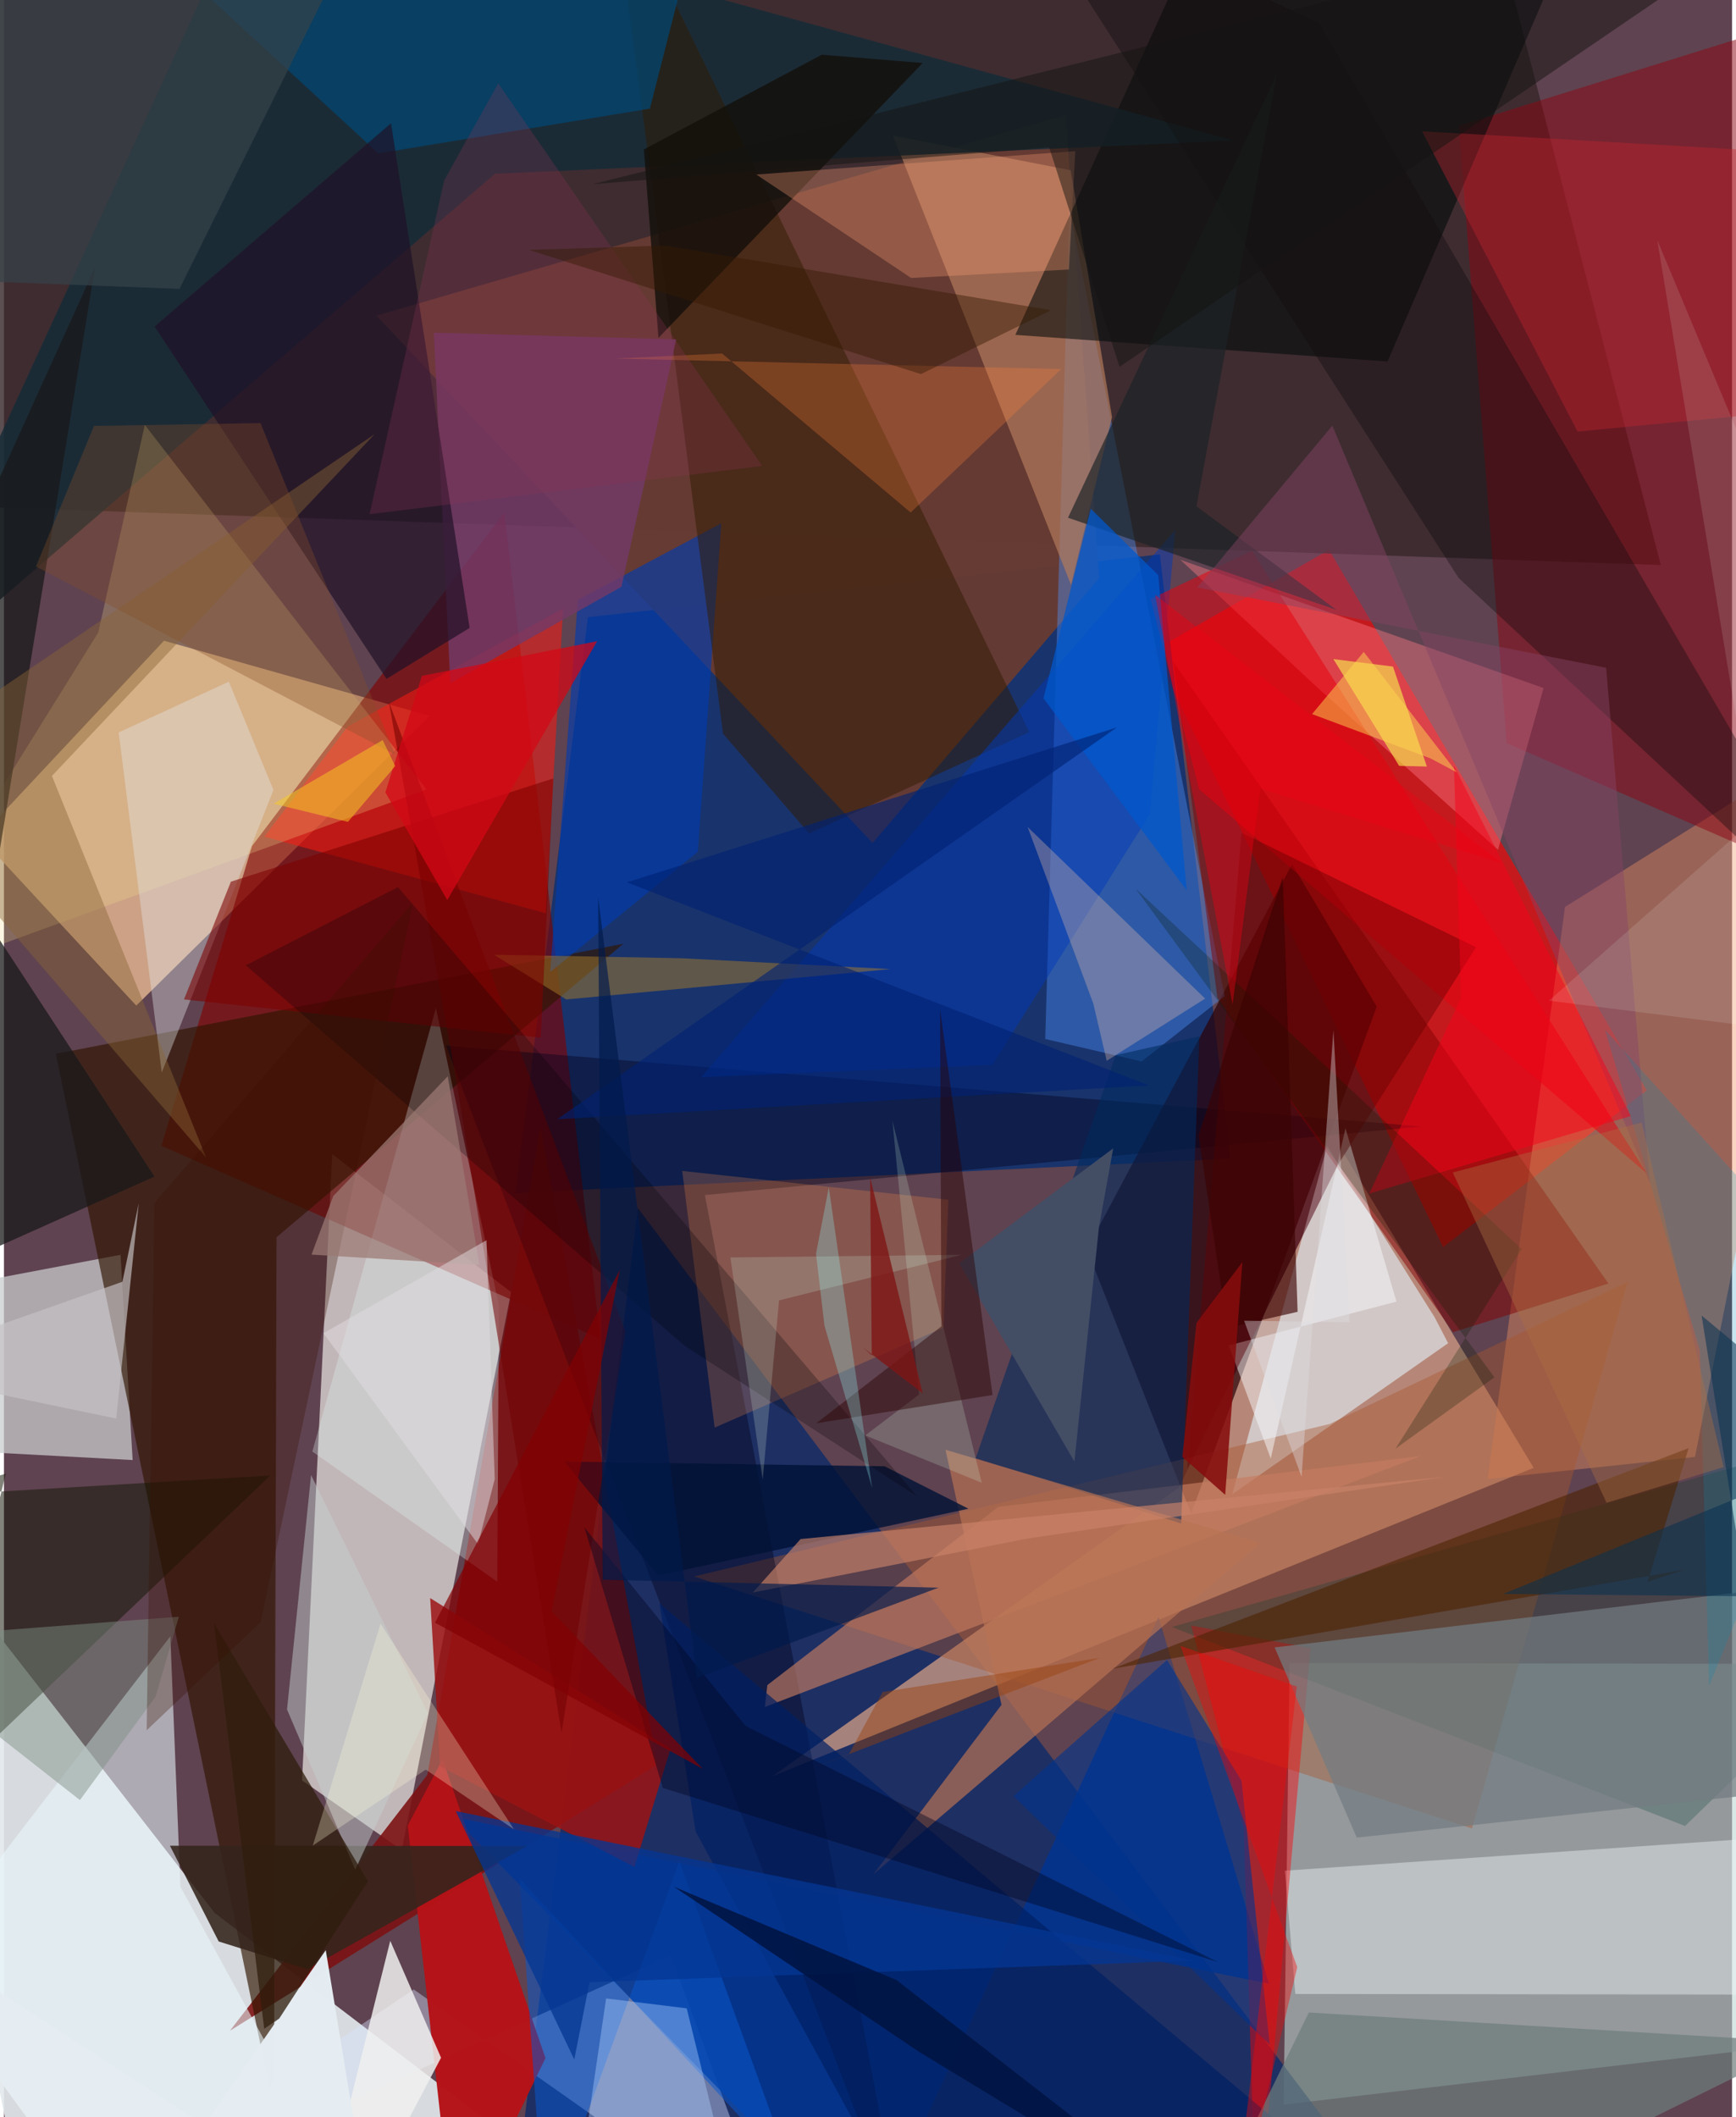 <svg xmlns="http://www.w3.org/2000/svg" width="228" height="278" viewBox="0 0 836 1024"><path fill="#5f4350" d="M0 0h836v1024H0z"/><path fill="#e2e9ec" fill-opacity=".918" d="M312.818 1086H12.96L-62 714.541l163.984 210.714z"/><path fill="#d1c7c7" fill-opacity=".871" d="M192.46 894.8l-48.248-33.7 14.581-302.905 86.521 66.795z"/><path fill="#bcd8d2" fill-opacity=".58" d="M619.075 1017.924l2.86-213.541 241.693.36 20.422 182.13z"/><path fill="#e70d0e" fill-opacity=".745" d="M556.363 314.57l84.65-48.676L794.758 527.36l-98.552 75.825z"/><path fill="#e7b992" fill-opacity=".8" d="M64.008 486.368l141.998-140.104L77.42 309.887l-88.97 95.027z"/><path fill="#052e74" fill-opacity=".769" d="M593.34 560.396l-345.823 16.573 35.004-278.446 276.678-30.384z"/><path fill="#01266d" fill-opacity=".682" d="M306.648 584.242l350.713 465.524L232.901 1086h11.333z"/><path fill="#d39d85" fill-opacity=".753" d="M648.025 557.62L568.45 719.415 371.893 859.04l368.13-149.1z"/><path fill="#362729" fill-opacity=".812" d="M801.555 273.31l-827.158-28.66L-62-14.268 714.688-62z"/><path fill="maroon" fill-opacity=".616" d="M76.114 554.193l43.911-144.998 122.058-161.332 46.364 399.64z"/><path fill="#663b33" fill-opacity=".969" d="M513.646 55.62L180.26 152.668l239.955 255.038L529.87 279.585z"/><path fill="#7d1112" fill-opacity=".89" d="M315.989 853.532l-56.405-308.564-54.744 313.449-95.513 123.774z"/><path fill="#c9cccd" fill-opacity=".741" d="M56.394 606.907l5.862 99.268-99.28-5.334 18.032-79.674z"/><path fill="#301500" fill-opacity=".655" d="M131.868 598.407L299.625 456.47 25.138 509.676l105.464 510.78z"/><path fill="#280006" fill-opacity=".698" d="M623.164 417.934l40.932 68.943-89.757 245.227-50.469-127.862z"/><path fill="#4d93fd" fill-opacity=".404" d="M515.375 100.476l75.151 381.326-40.152 31.588-46.631-10.871z"/><path fill="#f49366" fill-opacity=".4" d="M717.758 715.333l37.41-276.662 132.41-82.84-69.516 348.814z"/><path fill="#d6e3ff" fill-opacity=".416" d="M322.563 945.677L14.11 1086l184.116-123.769L374.028 1086z"/><path fill="#00358f" fill-opacity=".843" d="M418.241 1084.425l140.294-302.323 53.448 177.387-394.714-80.742z"/><path fill="#e4f3fd" fill-opacity=".588" d="M698.65 649.66l-6.464-12.436-52.076-82.942-45.895 168.42z"/><path fill="#b41318" fill-opacity=".98" d="M212.176 850.837l49.806 144.582L218.127 1086l-22.77-203.04z"/><path fill="#8d0615" fill-opacity=".514" d="M726.995 359.43l-23.18-298.572L898 .402v433.627z"/><path fill="#a8562e" fill-opacity=".42" d="M785.518 619.99l-144.255 68.76-307.48 73.728 376.405 121.888z"/><path fill="#b1785b" fill-opacity=".706" d="M430.133 65.614l85.931 16.745 20.001 119.405-19.848 81.179z"/><path fill="#000909" fill-opacity=".561" d="M747.786-7.373l-78.43 182.227-180.081-12.882L591.167-62z"/><path fill="#eaf8fd" fill-opacity=".569" d="M80.492 791.431l4.85 121.075L180.277 1086-62 976.721z"/><path fill="#edf3f5" fill-opacity=".443" d="M898 964.785l-273.288-.384-5.03-59.615 251.526-17.267z"/><path fill="#ff1910" fill-opacity=".533" d="M270.503 294.288L262.1 441.712l-136.12-37.034 40.33-53.278z"/><path fill="#152b37" fill-opacity=".835" d="M595.076 67.995l-357.51 16.047L-62 341.757 123.515-62z"/><path fill="#00001b" fill-opacity=".404" d="M685.874 544.832l-346.792 33.167 95.724 502.9-220.994-575.18z"/><path fill="#e3f6f6" fill-opacity=".302" d="M149.184 702.063L208.967 487.6 239.4 631.19l-.73 133.85z"/><path fill="#003cae" fill-opacity=".643" d="M335.672 412.01l-71.417 58.114 13.37-179.976 69.409-37.062z"/><path fill="#c67c60" fill-opacity=".647" d="M369.304 815.016l111.764-86.207 204.405-24.585-317.356 121.364z"/><path fill="#fc0005" fill-opacity=".431" d="M599.8 884.168L605.935 1086l26.11-288.863-57.694-10.935z"/><path fill="#311a00" fill-opacity=".502" d="M496.042 354.116l-106.536 49.015-41.645-48.258L293.848-62z"/><path fill="#f6dc8f" fill-opacity=".255" d="M45.606 305.896L68.148 205.51l136.263 176.31L-62 478.857z"/><path fill="#830000" fill-opacity=".494" d="M587.014 482.583L565.8 320.307l210.388 300.496-75.152 23.533z"/><path fill="#002b5e" fill-opacity=".576" d="M470.102 705.274l67.727-194.93 40.505-9.106-8.84 235.63z"/><path fill="#ff7d87" fill-opacity=".412" d="M569.12 270.75l66.248 61.743 87.403 78.516 22.048-78.212z"/><path fill="#003bbb" fill-opacity=".486" d="M337.295 520.978l140.917-5.972 76.17-121.215 12.3-137.577z"/><path fill="#34251d" fill-opacity=".882" d="M146.794 952.442l-42.914-13.413-23.582-46.311 172.805.127z"/><path fill="#efefee" fill-opacity=".851" d="M163.645 1086l47.808-90.749-24.58-56.557L150.138 1086z"/><path fill="#131707" fill-opacity=".529" d="M-36.401 723.457l165.204-9.789-166.896 159.208L.874 712.784z"/><path fill="#723967" fill-opacity=".824" d="M298.74 283.802l-82.813 46.652-7.948-169.542 117.242 3.251z"/><path fill="#003e33" fill-opacity=".251" d="M564.984 786.909l248.289 96.251L898 800.856l-17.746-103.562z"/><path fill="#9c1213" fill-opacity=".839" d="M305.01 902.962l-93.995-48.622-4.823-81.398 116.28 72.843z"/><path fill="#004774" fill-opacity=".706" d="M181.1 74.199L312.487 52.53l21.516-84.23L33.378-62z"/><path fill="#18191a" fill-opacity=".749" d="M72.832 569.06L-62 363.021l106.075-233.8-79.852 488.435z"/><path fill="#b97254" fill-opacity=".694" d="M455.48 701.193l27.098 123.381-61.916 81.903L607.699 746.31z"/><path fill="#1f1126" fill-opacity=".686" d="M187.242 59.651l-114.38 98.267 112.21 170.448 40.205-24.671z"/><path fill="#e8000e" fill-opacity=".518" d="M794.767 567.596L603.76 266.35l-49.078 23.324 23.5 92.034z"/><path fill="#e3e9ec" fill-opacity=".384" d="M108.797 329.686l-53.299 24.582 20.845 164.5 54.035-136.693z"/><path fill="#727c82" fill-opacity=".71" d="M654.436 888.798l200.753-21.687L898 763.253l-283.29 33.535z"/><path fill="#0958cf" fill-opacity=".529" d="M381.688 1051.58l-54.912-151.504-65.187 178.316-12.095-169.747z"/><path fill="#ff914b" fill-opacity=".235" d="M328.117 566.333l128.774 13.936-2.371 61.881-110.707 48.32z"/><path fill="#110c0f" fill-opacity=".38" d="M898 460.48L636.137 11.231 485.425-60.476 703.71 279.506z"/><path fill="#002064" fill-opacity=".706" d="M334.62 885.88L443.83 1086h243.706L317.08 775.485z"/><path fill="#e4bfad" fill-opacity=".333" d="M527.015 485.47l-31.8-85.49 85.88 83.01-47.61 30.068z"/><path fill="#6d7d7c" fill-opacity=".706" d="M576.153 1086l55.108-112.63 240.42 14.39L672.368 1086z"/><path fill="#a57b29" fill-opacity=".498" d="M272.045 483.408l156.85-14.701-101.213-5.243-90.668-1.72z"/><path fill="#c32530" fill-opacity=".38" d="M761.263 208.716L898 195.65V75.624L686.008 63.486z"/><path fill="#13100a" fill-opacity=".8" d="M444.503 30.452l-48.846-4.013-86.104 45.831 7.085 91.144z"/><path fill="#fda078" fill-opacity=".314" d="M438.86 134.442l-74.883-50.028 154.32-11.312-3.11 57.254z"/><path fill="#fcfc4f" fill-opacity=".576" d="M643.15 318.785l31.796 51.627 13.407.334-16.387-48.348z"/><path fill="#8a6436" fill-opacity=".439" d="M23.208 375.293l74.54 184.476L-62 374.217l241.34-164.25z"/><path fill="#011236" fill-opacity=".8" d="M426.007 709.195l40.604 20.517-150.191 32.293-45.375-55.09z"/><path fill="#ff813d" fill-opacity=".271" d="M347.41 170.977l91.223 76.911 72.817-69.374-215.866-5.09z"/><path fill="#4c2300" fill-opacity=".592" d="M795.151 765.014l17.884-5.794-276.792 47.88 278.77-106.71z"/><path fill="#00348e" fill-opacity=".608" d="M562.647 802.86l36.044 58.372 13.662 127.736-123.954-120.26z"/><path fill="#7d8f85" fill-opacity=".471" d="M73.297 820.682l-36.542 49.956L-62 793.153 84.618 781.95z"/><path fill="#6f0000" fill-opacity=".549" d="M219.045 523.798l50.696 314.377 30.904-194.287-114.442-304.444z"/><path fill="#043693" fill-opacity=".761" d="M575.697 948.28l-357.126-72.318 57.325 120.129 7.394-37.353z"/><path fill="#1c2226" fill-opacity=".675" d="M514.754 250.406l129.832 44.549-67.707-50.08 38.91-208.967z"/><path fill="#7c0000" fill-opacity=".573" d="M259.664 501.888l6.107-125.369-155.988 49.918L87.094 483.4z"/><path fill="#cb8369" fill-opacity=".647" d="M385.383 744.388l311.839-30.108-202.37 29.911-132.564 26.052z"/><path fill="#e4ecf1" fill-opacity=".992" d="M155.677 943.215l22.686 137.669L-62 924.457 56.379 1086z"/><path fill="#c5d2d2" fill-opacity=".478" d="M169.94 904.304l35.14-75.699-56.501-115.156-11.638 113.368z"/><path fill="#2f1d0d" fill-opacity=".749" d="M133.187 976.289l-7.287 4.975-24.217-196.028 74.427 124.69z"/><path fill="#fafbfe" fill-opacity=".486" d="M648.98 545.686l-36.142 159.769-20.32-54.718 81.136-21.197z"/><path fill="#000004" fill-opacity=".255" d="M190.627 429.057l-73.64 37.847 212.372 184.074 112.463 72.823z"/><path fill="#b1d1ff" fill-opacity=".404" d="M330.29 971.369l-38.983-4.796L273.777 1086l83.523-5.013z"/><path fill="#c5c1c4" fill-opacity=".675" d="M57.305 619.944L-62 661.95 54.302 686.1 65.2 581.968z"/><path fill="#364349" fill-opacity=".698" d="M84.914 139.739L181.572-55.34-62-23.863v157.937z"/><path fill="#0058cb" fill-opacity=".741" d="M525.772 246.058l32.63 32.098 13.791 152.493-69.298-92.888z"/><path fill="#854464" fill-opacity=".459" d="M796.26 572.214L642.642 205.832 577.316 284.1l197.777 38.866z"/><path fill="#640000" fill-opacity=".431" d="M645.414 563.292l66.697-105.159-113.39-55.36-26.303 307.637z"/><path fill="#d40816" fill-opacity=".737" d="M286.963 310.132l-84.778 16.787-17.663 56.334 29.935 52.071z"/><path fill="#002273" fill-opacity=".612" d="M553.935 524.983l-252.576-98.23 236.995-74.9-270.737 189.492z"/><path fill="#f6001a" fill-opacity=".486" d="M701.479 370.39l3.436 112.285-44.426 94.59 126.545-37.47z"/><path fill="#0088b3" fill-opacity=".22" d="M820.431 653.163l-45.92-155.147L898 634.748 824.91 815.39z"/><path fill="#000722" fill-opacity=".416" d="M358.848 834.815l228.389 114.153-268.5-84.23-37.937-126z"/><path fill="#011a00" fill-opacity=".247" d="M673.203 700.664l60.978-96.54-186.71-174.293 173.571 236.331z"/><path fill="#434e65" d="M517.86 706.941l-55.753-95.918 74.516-55.605-6.924 38.353z"/><path fill="#001a4c" fill-opacity=".663" d="M335.16 811.62l-47.713-377.743 2.2 330.176 162.495 3.846z"/><path fill="#f4fffa" fill-opacity=".122" d="M799.821 116.105L898 351.08 747.42 483.99l115.567 14.588z"/><path fill="#c6d9cb" fill-opacity=".239" d="M374.969 628.937l-7.908 86.697-15.643-107.445 111.896-1.278z"/><path fill="#874d29" fill-opacity=".337" d="M189.165 364.917L15.482 273.99l28.074-67.986 80.558-1.347z"/><path fill="#f40607" fill-opacity=".4" d="M569.12 796.033l56.313 19.696L593.66 1086l31.993-134.579z"/><path fill="#3a0f00" fill-opacity=".302" d="M72.777 581.827L197.89 436.542l-73.685 348.066-55.17 52.251z"/><path fill="#011442" fill-opacity=".871" d="M442.6 992.335L596.902 1086 431.774 957.684 324.115 912.55z"/><path fill="#cdf5de" fill-opacity=".2" d="M473.03 717.158l-43.228-175.144 12.935 132.428-26.079 19.82z"/><path fill="#8c3556" fill-opacity=".275" d="M176.889 248.687l189.93-23.315-127.697-185.09-26.149 46.984z"/><path fill="#2c0002" fill-opacity=".451" d="M453.52 641.518l-60.556 46.87 85.3-13.675-25.397-186.553z"/><path fill="#ffffdc" fill-opacity=".271" d="M246.736 884.785l-42.709-28.86-54.621 36.712 32.771-107.298z"/><path fill="#131412" fill-opacity=".486" d="M284.9 89.052L891.12-62 539.694 177.398 505.64 71.292z"/><path fill="#9b7974" fill-opacity=".729" d="M214.694 520.556l-55.378 57.937-10.525 28.313 81.213 4.996z"/><path fill="#aa6e42" fill-opacity=".412" d="M792.274 542.932l39.632 166.642-56.612 17.263-74.406-159.743z"/><path fill="#3a0302" fill-opacity=".639" d="M625.827 634.48l-34.038 7.765-13.878-93.125 40.73-124.863z"/><path fill="#341a04" fill-opacity=".443" d="M253.881 120.852l65.99-2.074 186.687 31.268-62.94 30.888z"/><path fill="#e0dde1" fill-opacity=".49" d="M154.564 644.808l74.794 102.085 8.064-31.478-3.985-115.553z"/><path fill="#860c0c" fill-opacity=".867" d="M570.08 704.698l6.807-64.83 22.224-29.413-8.305 112.548z"/><path fill="#f8ce21" fill-opacity=".498" d="M166.412 397.513l22.863-26.983-6.055-12.575-52.76 30.774z"/><path fill="#063151" fill-opacity=".541" d="M898 700.218L725.211 770.95l117.762 1.12-21.703-135.8z"/><path fill="#7e1615" fill-opacity=".8" d="M444.472 673.906l-28.996-22.22 4.354 3.836-.796-85.995z"/><path fill="#820104" fill-opacity=".706" d="M338.072 855.543l-129.541-70.69 89.36-170.6-32.977 165.127z"/><path fill="#ee0013" fill-opacity=".4" d="M556.88 287.697l37.5 198.281L607.787 381.4l117.058 36.15z"/><path fill="#dfdfe3" fill-opacity=".388" d="M627.756 714.314l-27.811-75.529 51.07.719-7.862-141.274z"/><path fill="#ffd851" fill-opacity=".486" d="M690.022 366.756l12.85 6.818-45.04-58.267-25.003 30.073z"/><path fill="#92fdfd" fill-opacity=".275" d="M396.94 641.247l-4.095-34.865 6.19-32.125 20.961 145.378z"/><path fill="#98420c" fill-opacity=".451" d="M408.826 848.315l16.24-29.949 105.158-16.538-139.987 53.695z"/></svg>